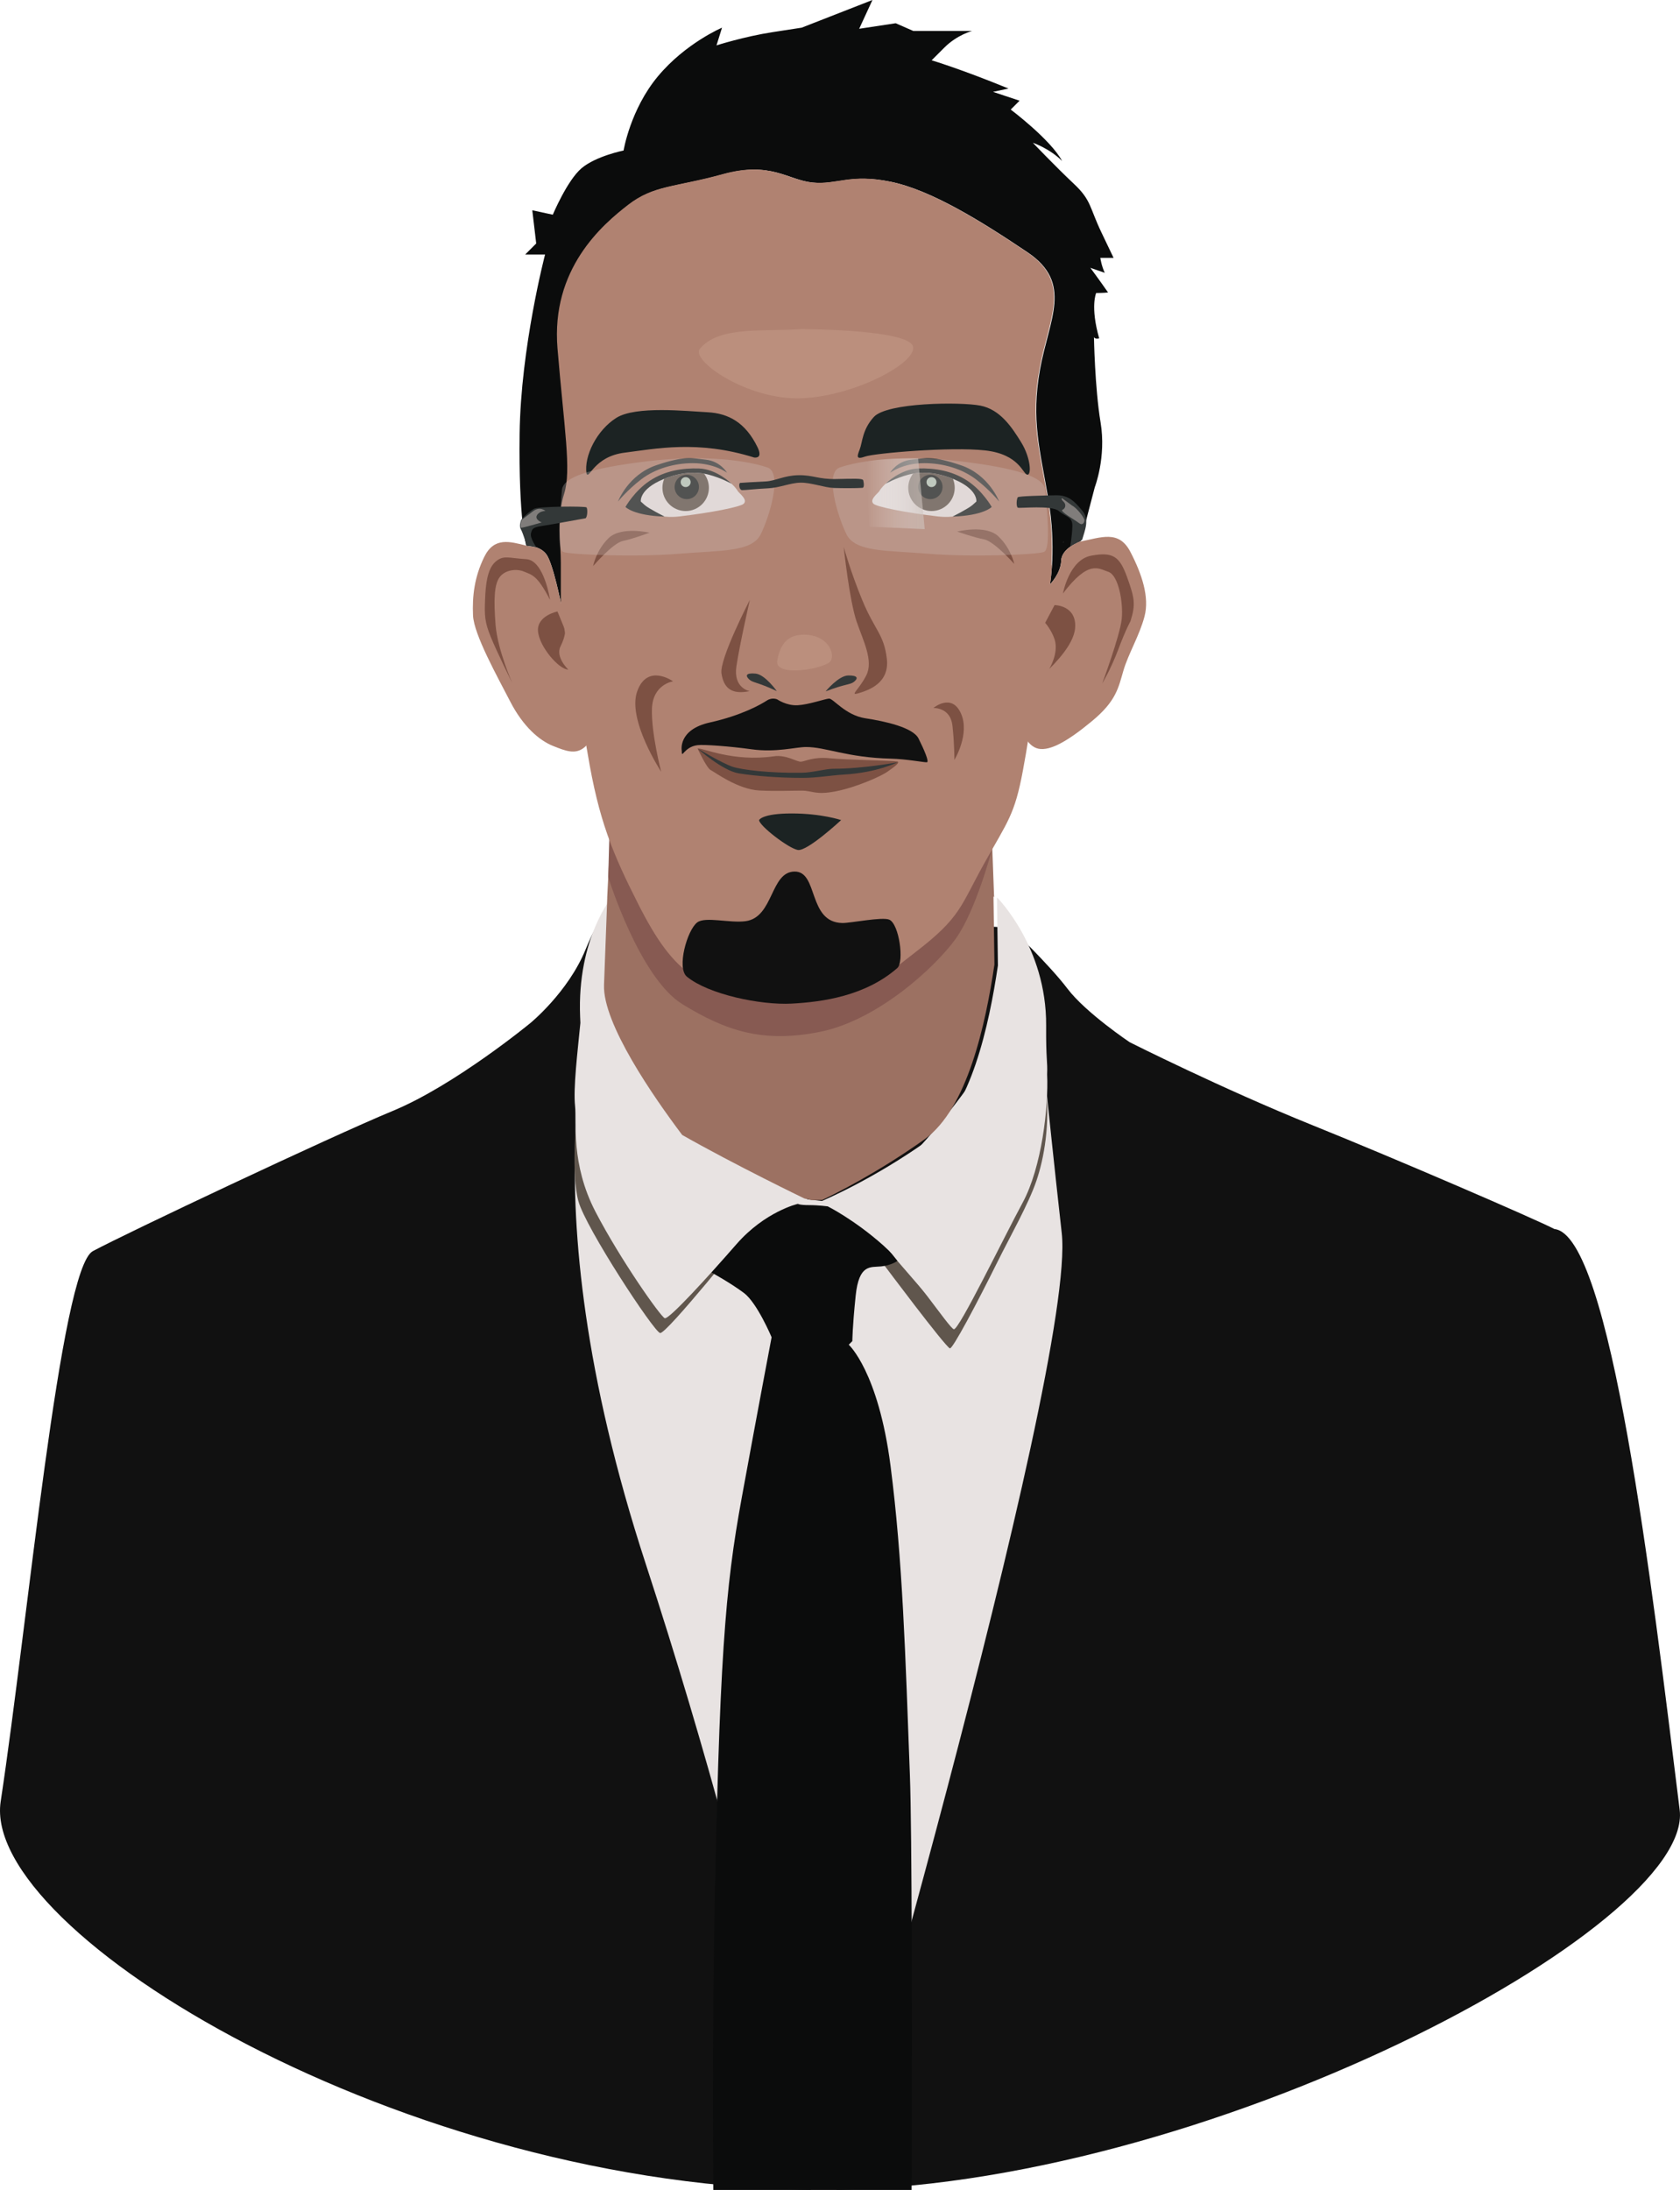 <?xml version="1.0" encoding="utf-8"?>
<!-- Generator: Adobe Illustrator 16.0.0, SVG Export Plug-In . SVG Version: 6.00 Build 0)  -->
<!DOCTYPE svg PUBLIC "-//W3C//DTD SVG 1.1//EN" "http://www.w3.org/Graphics/SVG/1.1/DTD/svg11.dtd">
<svg version="1.1" id="Layer_1" xmlns="http://www.w3.org/2000/svg" xmlns:xlink="http://www.w3.org/1999/xlink" x="0px" y="0px"
	 width="1012.594px" height="1319.193px" viewBox="-0.001 -0.581 1012.594 1319.193"
	 enable-background="new -0.001 -0.581 1012.594 1319.193" xml:space="preserve">
<g id="Layer_1_1_" display="none">
</g>
<g id="Layer_13" display="none">
</g>
<g id="chemise">
</g>
<g id="Tête">
	<g id="cou">
	</g>
	<g id="cheveux">
	</g>
	<g id="oreilles">
	</g>
	<g id="face">
	</g>
	<g id="bouc_copy">
	</g>
	<g id="yeux">
	</g>
	<g id="sourcils">
	</g>
	<g id="nez">
	</g>
	<g id="moustache">
	</g>
	<g id="Bouche_copy">
	</g>
	<g id="Bouche" display="none">
		<path display="inline" fill="#875A52" d="M-686.38,725.025c2.082-0.803,29.782-3.333,36.028-3.841
			c6.246-0.507,11.439,3.604,13.521,3.483c2.082-0.119,6.177-3.293,14.504-2.225c8.328,1.066,31.959,1.533,33.832,2.067
			c1.874,0.534-1.6,3.647-5.034,6.741c-2.914,2.623-15.36,9.94-26.091,12.547c-10.025,2.436-11.158-0.528-16.896-0.528
			c-5.737,0-12.677,0.479-21.204-0.095c-10.757-0.724-22.276-11.79-24.358-13.124C-684.16,728.719-686.38,725.025-686.38,725.025z"
			/>
		<path display="inline" fill="#5D483B" d="M-667.92,732.188c8.188,1.666,19.816,2.889,31.924,2.895
			c7.223,0.003,14.354-1.66,20.681-2.131c16.935-1.26,27.07-7.926,27.07-7.926s-17.268,4.19-32.256,4.19
			c-3.935,0-10.344,2.474-16.014,2.571c-15.977,0.278-29.823-1.865-34.528-3.858c-5.39-2.281-14.921-2.903-14.921-2.903
			S-676.11,730.522-667.92,732.188z"/>
	</g>
	<g id="reflet">
	</g>
</g>
<g id="lunettes">
</g>
<g id="costume">
	<path fill="#111111" d="M936.918,739.768c-11.845-6.154-95.313-42.175-145.703-62.488c-54.615-22.019-110.31-50.046-110.31-50.046
		s-26.5-17.75-37.5-32.25s-34.298-36.75-34.298-36.75l-239.369-12.595c0,0-6.332,0.141-16.832,25.808
		c-10.524,25.729-33.299,44.288-33.299,44.288s-45.402,37.379-82.902,52.879S75.52,742.539,55.963,753.075
		c-19.558,10.536-39.071,223.009-55.558,331.537c-12,79,243.897,233.771,495.138,234c228.862,0.205,525.567-158.73,516.862-228.924
		C995.406,952.612,970.828,743.367,936.918,739.768z"/>
	<path fill="#E8E3E2" d="M360.676,599.972c0,0-46.478,111.979,28.52,341.466c74.997,229.488,105.599,409.48,105.599,409.48
		S649.073,823.6,639.948,742.182s-15.726-151.336-15.726-151.336S548.164,728.147,493.485,730.03
		C396.656,733.361,360.676,599.972,360.676,599.972z"/>
	<path fill="#60564D" d="M450.289,742.495c0,0-48.669,60.675-52.419,59.913s-44.826-63.234-49.266-79.479
		c-4.438-16.243-1.241-48.987-1.241-48.987L450.289,742.495z"/>
	<path fill="#60564D" d="M572.739,795.778c0,0,57.17-146.397,57.512-143.512c2.905,24.595-1.063,45.056-5.504,58.254
		c-4.712,14.008-16.419,34.688-23.271,48.504c-12.787,25.779-27.424,53.35-28.976,52.613c-3.168-1.5-39.677-50.276-39.677-50.276
		l-7.085-19.916L572.739,795.778z"/>
	<path fill="#0B0C0C" d="M473.739,725.611c24.354,0,46.667,1,46.667,1l10.783,19.967l9.701,12.382c0,0-3.483,2.652-9.817,3.318
		s-13.334-1.668-15.334,17.666s-2,27.334-2,27.334l-2.167,2.167c0,0,17.834,16.166,25.167,72.833
		c7.333,56.668,9.002,114.668,11.668,186c2.666,71.334,0,466.801,0,549.334c0,30.941-60.216,82.799-60.216,82.799l-53.248-68.246
		c0,0-7.5-297.994-4.5-465.986c3-167.99,6.63-209.898,16.63-264.564c10-54.667,17.999-96.667,17.999-96.667
		s-8.667-20.667-16.667-26.667S428.782,765.9,428.782,765.9S456.406,725.611,473.739,725.611z"/>
	<path fill="#E8E3E2" d="M631.138,646.611c0.352-8.238-0.736-8.371-0.591-29.333c0.33-47.505-29.634-77.295-29.634-77.295
		l0.563,41.045c-5.271,35.665-16.237,86.79-42.069,105.228c-33.5,23.91-63.999,36.604-63.999,36.604l-8.501-0.929
		c0,0-41.291-19.914-73.619-38.248c-17.195-22.827-48.024-67.156-47.123-90.45c1.25-32.25,3.25-54.25,3.25-54.25
		s-21.75,25.25-19.75,73c0.052,1.201,0.104,2.394,0.156,3.583c-1.695,17.498-4.391,39.208-3.191,50.323
		c0.968,8.98-2.723,34.6,12.277,63.443s39.25,63.192,41.75,64.141c2.5,0.949,26-24.858,43.25-44.595c17.25-19.735,37-24.29,37-24.29
		s1,0.759,6.75,0.759s11.25,0.76,11.25,0.76s16,7.971,33.5,23.53c17.5,15.563,39.5,49.72,42.5,50.479c3,0.76,30-55.031,41.5-76.285
		S632.067,666.039,631.138,646.611z"/>
</g>
<g id="Layer_19">
	<path id="cheveux_1_" fill="#0B0C0C" d="M317.19,328.085c0,0-4.667-15.332-4-67.333c0.666-52,15.333-108,15.333-108h-12
		l6.667-6.667l-2.365-20l12.365,2.667c0,0,8.666-20.667,17.333-28c8.668-7.333,25.333-10.667,25.333-10.667
		s4.003-24.666,20.669-44.666c16.665-20,38.666-29.333,38.666-29.333l-3.334,10.667c0,0,16.668-5.333,34-8
		c17.334-2.667,17.334-2.667,17.334-2.667l42.666-16.667l-8,17.333l22-3.333l10.668,4.667c0,0,7.334,0,18,0s17.332,0,17.332,0
		s-9,2.333-16.666,10s-7.666,7.667-7.666,7.667s17,5,46.332,17c-9.332,2-9.332,2-9.332,2l16,5.333l-5.334,5.333c0,0,24,18,31,31
		c-7.668-7.667-17.666-11-17.666-11s13.998,14.667,24.666,24.667c10.666,10,9.334,14,16.666,29.333
		c7.334,15.333,7.334,15.333,7.334,15.333h-8c0,0,0.666,4.666,2.666,9c-8.666-3-8.666-3-8.666-3s5.332,7.167,10.666,14.833
		c-2.5,0.333-7.168,0.333-7.168,0.333s-3.666,8.167,1.834,27.333c-3.166,0.667-3.166-1-3.166-1s0.5,30.667,4,51.667s-3.5,39-3.5,39
		l-8.5,32.5c0,0-11.5,4-11.75,11.75s-6.75,14.25-6.75,14.25s4-22-1-51.5s-10.5-47.5-5-78s20-52-7.5-70.5s-58-37.5-82.5-42.5
		s-32,2-47,0.5s-25-13-54-5s-41.5,6.5-57,18.5s-46.5,38.5-42.5,86.5s8.5,73.5,4,87.5s-2,30.5-2,41.5s0,25.5,0,25.5s-5-25-9-30.5
		S317.19,328.085,317.19,328.085z"/>
	<g id="oreilles_1_">
		<g>
			<path fill="none" d="M317.19,328.085c2.044,0.503,3.813,0.743,5.358,0.824C319.661,328.041,317.19,328.085,317.19,328.085z"/>
			<path fill="#B08271" d="M329.356,333.419c-1.801-2.477-4.442-3.798-6.808-4.51c-1.545-0.081-3.314-0.321-5.358-0.824
				c-9.834-2.416-19.334-5.416-25.333,6.834c-6,12.25-7.25,23.75-6.75,35.25s14.749,37,22.499,52s17.5,23.25,25.5,26.5
				s13.5,5.25,18.75,1.25s6.5-12.25,6.5-12.25l-13.5-70.916l-6.5-18.417c0,8.216,0,15.583,0,15.583S333.356,338.919,329.356,333.419
				z"/>
		</g>
		<g>
			<path fill="#B08271" d="M681.356,331.919c-7-13.5-17.499-8.75-30.947-6.128c-2.753,1.153-10.597,4.991-10.803,11.378
				c-0.25,7.75-6.75,14.25-6.75,14.25s0.839-4.627,1.269-12.468l-8.269,15.468l-10.75,83.5c0,0,3.5,11,10.75,12.5
				s18-4.75,32.474-16.75c14.473-12,15.776-20,18.776-30.25s9.75-21.25,12.75-32.75S688.356,345.419,681.356,331.919z"/>
			<path fill="#333838" d="M640.766,326.523l0.591-1.104C641.356,325.419,640.367,326.095,640.766,326.523z"/>
		</g>
		<path fill="#7D5143" d="M640.671,356.919c0,0,3.685-20.25,16.935-22.75s17.25,0.441,21.75,12.971c4.5,12.53,5.25,16.279,2,26.529
			c0,0-2.75,4.75-7.25,16.75s-9.75,20.667-9.75,20.667s10.75-28.866,11.75-38.866s-2-26.301-8-28.301
			S656.238,336.419,640.671,356.919z"/>
		<path fill="#7D5143" d="M342.522,402.752c0,0-7.934-7.461-4.666-14c3.269-6.539,2.737-9.853,2.737-9.853l-4.591-11.146
			c0,0-12.333,2.48-11.74,11.74C324.856,388.752,336.856,402.752,342.522,402.752z"/>
		<path fill="#7D5143" d="M632.408,402.419c0,0,5.964-9.75,3.206-17.945c-1.932-5.736-5.657-9.878-5.657-9.878l5.657-10.677
			c0,0,12.841,0,12.453,12.955C647.836,384.671,641.242,393.586,632.408,402.419z"/>
		<path fill="#7D5143" d="M331.522,360.753c0,0-3.499-23.834-14.332-24.5c-10.834-0.667-13.834-2.668-18.667,1.666
			c-4.832,4.334-5.833,13.667-6.166,22.834c-0.333,9.166-0.334,13.166,3.5,22.5c3.834,9.333,12.834,27.5,12.834,27.5
			s-8.834-20-10-35c-1.168-15-0.835-24,2.332-28.5c3.168-4.5,10.166-5.5,14.834-3.5
			C320.523,345.753,323.689,345.586,331.522,360.753z"/>
	</g>
	<g id="visage">
		<g>
			<path fill="none" d="M493.443,723.249c0,0,0.757-0.341,2.157-1.006c-1.978,0.026-4.062,0.062-6.252,0.105L493.443,723.249z"/>
			<path fill="#9C7162" d="M364.063,592.652c-0.901,23.293,29.928,67.623,47.123,90.45c32.328,18.334,73.619,38.248,73.619,38.248
				l4.543,0.999c2.19-0.044,4.274-0.079,6.252-0.105c7.492-3.558,33.484-16.426,61.705-36.568
				c25.832-18.438,36.798-69.562,42.069-105.228l-0.563-41.045c0,0,0.134,0.142,0.363,0.398l-1.445-39.363l-229.208-11.02
				l-2.533,50.695c0.826-1.13,0.086-1.712,0.086-1.712S365.313,560.402,364.063,592.652z"/>
		</g>
		<path fill="#875A52" d="M367.305,501.78l-0.699,25.965c0,0,18.782,60.76,44.826,76.658c25.873,15.793,48.123,23.56,82.873,16.56
			s69.5-38.988,81.75-56.085s21.734-53.421,21.734-53.421L367.305,501.78z"/>
		<g>
			<g>
				<path fill="#B08271" d="M632.856,351.419c0,0,0.565-3.11,1.006-8.559C633.545,345.696,633.21,348.546,632.856,351.419z"/>
				<g>
					<path fill="#B08271" d="M631.522,299.835c-5-29.5-10.5-47.5-5-78s20-52-7.5-70.5s-58-37.5-82.5-42.5s-32,2-47,0.5s-25-13-54-5
						s-41.5,6.5-57,18.5s-46.5,38.5-42.5,86.5s8.5,73.5,4,87.5s-2,30.5-2,41.5s0,25.5,0,25.5c6.167,43.5,9.5,49.5,16.168,89.5
						c6.666,40,14.867,59.897,30.666,91c21.25,41.834,38.296,55.706,90.25,55.834c46.499,0.114,47.416-4.75,76.75-27.25
						c27.446-21.052,27-27.665,41.334-53.333c14.334-25.666,18.332-29.251,23.332-55.917c5-26.668,10.334-66.334,16-112.334
						c0.354-2.873,0.689-5.723,1.007-8.559C634.258,333.733,634.643,318.245,631.522,299.835z"/>
				</g>
			</g>
		</g>
	</g>
	<g id="yeux_1_">
		<path fill="#E8E3E2" d="M444.856,295.508c0,0-7.334-13.923-30-11.923c-22.665,2-32.666,18.834-32.666,18.834
			s8.832,10.25,27.332,8.084c18.5-2.167,36.959-5.709,38.793-7.709C450.148,300.794,447.856,298.508,444.856,295.508z"/>
		<g>
			<g>
				<g>
					<g>
						<path fill="#60564D" d="M400.347,287.872c-0.689,1.657-1.075,3.474-1.075,5.381c0,7.731,6.27,14,14,14c7.732,0,14-6.269,14-14
							c0-3.211-1.092-6.161-2.909-8.523C417.402,283.497,409.381,284.243,400.347,287.872z"/>
					</g>
				</g>
			</g>
			<circle fill="#1C2323" cx="413.94" cy="292.753" r="7.333"/>
			<circle fill="#B8CABD" cx="413.272" cy="289.836" r="3"/>
		</g>
		<path fill="#1C2323" d="M400.606,310.61c0,0-9.625-4.816-12-6.941s-2.375-2.125-2.375-2.125s-1.157-7.357,13.5-13.428
			c10.563-4.375,19.75-4.813,27.5-2.755s13.688,5.46,13.688,5.46s-8.771-8.828-19.646-9.193c-9.757-0.327-20.417,1.291-29.667,7.416
			s-14.625,15.75-14.625,15.75S381.731,309.985,400.606,310.61z"/>
		<path fill="#333838" d="M372.481,301.544c0,0,6.021-16.146,23.146-21.896s21.084-4.312,29.896-3.312
			c8.813,1,12.667,7.843,12.667,7.843s-7.424-5.76-20.668-5.76c-10.937,0-22.541,3.25-31.041,9.75S372.481,301.544,372.481,301.544z
			"/>
		<path fill="#E8E3E2" d="M529.856,295.508c0,0,7.334-13.923,30-11.923s32.666,18.834,32.666,18.834s-8.831,10.25-27.331,8.084
			c-18.5-2.167-36.959-5.709-38.793-7.709S526.856,298.508,529.856,295.508z"/>
		<g>
			<g>
				<g>
					<g>
						<path fill="#60564D" d="M574.365,287.872c0.689,1.657,1.075,3.474,1.075,5.381c0,7.731-6.27,14-14,14c-7.732,0-14-6.269-14-14
							c0-3.211,1.092-6.161,2.909-8.523C557.311,283.497,565.331,284.243,574.365,287.872z"/>
					</g>
				</g>
			</g>
			<circle fill="#1C2323" cx="560.773" cy="292.753" r="7.333"/>
			<circle fill="#B8CABD" cx="561.441" cy="289.836" r="3"/>
		</g>
		<path fill="#1C2323" d="M574.106,310.61c0,0,9.625-4.816,12-6.941s2.375-2.125,2.375-2.125s1.158-7.357-13.5-13.428
			c-10.562-4.375-19.75-4.813-27.5-2.755s-13.688,5.46-13.688,5.46s8.771-8.828,19.646-9.193c9.758-0.327,20.417,1.291,29.667,7.416
			s14.625,15.75,14.625,15.75S592.981,309.985,574.106,310.61z"/>
		<path fill="#333838" d="M602.231,301.544c0,0-6.021-16.146-23.146-21.896s-21.084-4.312-29.896-3.312
			c-8.812,1-12.667,7.843-12.667,7.843s7.425-5.76,20.669-5.76c10.937,0,22.541,3.25,31.041,9.75S602.231,301.544,602.231,301.544z"
			/>
	</g>
	<g id="nez_1_">
		<path fill="#333838" d="M497.641,415.866c0,0,7.771-9.479,13.623-9.558c5.854-0.078,6.034,1.725,3.555,3.74
			C512.338,412.063,510.068,411.116,497.641,415.866z"/>
		<path fill="#333838" d="M468.198,415.729c0,0-7.033-10.036-12.864-10.557c-5.832-0.519-6.147,1.266-3.825,3.462
			C453.83,410.831,456.165,410.057,468.198,415.729z"/>
		<path fill="#7D5143" d="M508.523,328.909c0,0,3.448,32.34,7.807,45.01c3.996,11.62,10.282,23.549,5.782,32.387
			c-4.5,8.838-10.5,12.457-4.5,10.647c6-1.81,18.66-6.034,16.91-20.784s-7.271-17-14.806-35.25
			C512.575,343.618,508.523,328.909,508.523,328.909z"/>
		<path fill="#BB8F7D" d="M484.53,381.748c14.076,0,18.853,10.88,16.283,15.648c-2.567,4.768-34.124,10.402-32.337,0
			S475.106,381.748,484.53,381.748z"/>
		<path fill="#7D5143" d="M451.856,415.729c0,0-10-1.642-8-14.976s8.113-40,8.113-40s-18.447,35.656-17.113,44.328
			S440.762,418.067,451.856,415.729z"/>
	</g>
	<g id="poils">
		<path fill="#1C2323" d="M457.523,493.419c0,0,1.667-4,19.667-4s29.796,4,29.796,4s-20.464,19-26.13,18
			C475.191,510.419,457.523,496.752,457.523,493.419z"/>
		<path fill="#111111" d="M479.023,524.419c14.333,0,7.784,30.591,28.666,31c4.918,0.097,24.099-3.86,28.334-2
			c5.923,2.601,9.082,25.408,4.795,29.151c-19.263,16.813-45.021,20.409-63.689,21.409c-18.666,1-50.131-5.562-63.104-16.229
			c-6.322-5.199,0.174-28.1,6.194-32.667c4.93-3.738,19.566,0.54,29.199-0.772C466.417,551.996,464.19,524.419,479.023,524.419z"/>
		<path fill="#1C2323" d="M454.627,275.039c4.417,0.333,3.292-3.495,1.917-6.308c-7.174-14.672-17.354-20.312-30.021-20.979
			c-12.666-0.667-43.375-3.959-55.041,3.375c-11.665,7.334-19.625,22.959-17.959,33.626c1.669,3.666,4.335-10.333,23-12.667
			C395.19,269.752,420.627,264.372,454.627,275.039z"/>
		<path fill="#1C2323" d="M526.689,250.586c7.98-8.742,52.167-9.167,64.167-6.833s19.001,12.962,24.667,22.148
			s6.332,19.736,3.666,19.461s-4.666-12.275-25.333-14.609s-66.665,1.666-72.333,3.666c-5.666,2-5,0-3.334-4.333
			C519.857,265.753,519.689,258.253,526.689,250.586z"/>
		<path fill="#111111" d="M410.923,451.655c0,0-2.567-12.694,16.933-17.027s31-11.041,34.335-13.208
			c3.332-2.167,6.332-0.667,6.332-0.667s5.5,3.833,12.168,3.5c6.665-0.333,16.5-3.846,19-4.006c2.5-0.16,9.832,10.007,21.832,11.84
			s28.782,5.534,32.115,12.201s6.551,14.131,5.051,14.298s-12.327-1.947-21.663-2.17c-26.596-0.636-39.1-7.011-51.218-7.011
			c-6.05,0-18.039,3.411-32.764,1.375c-13.008-1.8-28.646-2.971-32.548-2.5C412.017,449.301,410.923,457.146,410.923,451.655z"/>
	</g>
	<g id="bouche">
		<path fill="#7D5143" d="M420.497,450.339c2.5-0.75,21.059,8.256,45.956,4.651c7.438-1.077,13.735,3.375,16.235,3.263
			s7.417-3.084,17.417-2.084s38.375,1.438,40.625,1.938s-1.92,3.415-6.045,6.312c-3.499,2.457-18.443,9.31-31.33,11.75
			c-12.038,2.28-13.397-0.494-20.288-0.494c-6.892,0-15.224,0.448-25.462-0.089c-12.915-0.678-26.75-11.041-29.25-12.291
			S420.497,450.339,420.497,450.339z"/>
		<path fill="#333838" d="M445.356,465.294c9.835,1.56,23.797,2.705,38.335,2.71c8.672,0.003,17.235-1.555,24.832-1.995
			c20.334-1.18,32.506-7.423,32.506-7.423s-20.732,3.926-38.732,3.926c-4.723,0-12.421,2.315-19.228,2.408
			c-19.186,0.261-35.813-1.747-41.462-3.613c-6.472-2.138-21.109-10.968-21.109-10.968S435.522,463.734,445.356,465.294z"/>
	</g>
	<path fill="#BB8F7D" d="M482.693,197.668c-23.028,1.633-49.405-1.991-60.836,11.846c-5.774,6.991,28.534,30.877,60.781,29.832
		c34.619-1.123,76.135-24.732,66.279-33.204C539.057,197.671,482.693,197.668,482.693,197.668z"/>
	<g id="rides">
		<path fill="#7D5143" d="M405.682,409.835c0,0-12.258,1.72-12.733,16.548c-0.479,14.828,5.57,37.927,5.57,37.927
			s-20.591-31.337-14.456-48.446C390.198,398.755,405.682,409.835,405.682,409.835z"/>
		<path fill="#7D5143" d="M562.601,425.894c0,0,10.209-0.522,11.456,10.563c1.248,11.086,1.179,20.728,1.179,20.728
			s9.56-15.612,3.934-28.069C573.544,416.658,562.601,425.894,562.601,425.894z"/>
		<path fill="#7D5143" d="M391.485,320.288c0,0-17.236-4.012-24.73,3.345c-7.493,7.357-9.278,16.799-9.278,16.799
			s11.916-13.935,17.967-15.158C381.49,324.052,391.485,320.288,391.485,320.288z"/>
		<path fill="#7D5143" d="M576.937,319.616c0,0,17.156-4.341,24.79,2.871s9.599,16.618,9.599,16.618s-12.182-13.704-18.252-14.81
			C587.002,323.189,576.937,319.616,576.937,319.616z"/>
	</g>
	<g id="lunettes_1_">
		<path opacity="0.3" fill="#CEC3BE" enable-background="new    " d="M506.106,281.044c11.727-4.07,37.583-7.958,72.251-3.792
			c34.667,4.166,51.166,9.5,51.666,17.5s3.832,35.5-0.834,37.166c-4.665,1.666-43.832,3.184-69.332,1.092
			c-25.5-2.092-44.334-0.925-49.668-11.758C504.856,310.419,496.912,284.235,506.106,281.044z"/>
		<path opacity="0.3" fill="#CEC3BE" enable-background="new    " d="M462.606,281.044c-11.726-4.07-37.583-7.958-72.25-3.792
			s-51.167,9.5-51.667,17.5s-3.832,35.5,0.834,37.166s43.834,3.184,69.334,1.092c25.5-2.092,44.334-0.925,49.666-11.758
			C463.856,310.419,471.8,284.235,462.606,281.044z"/>
		<path fill="#333838" d="M446.231,290.294c0,0,9.375-0.625,15.25-0.875s11.125-3.625,19.875-3.75s12,2.5,22.375,2.312
			c10.376-0.188,16.27-0.542,16.585,0.797c0.529,2.25,0.498,4.438-0.459,4.5c-3.931,0.256-11.625,0.266-17.25,0.078
			s-13.875-3.314-20.125-3.189s-12.5,3.075-19.625,3.414c-7.125,0.338-13.5,1.088-15.5,1.088S445.106,290.294,446.231,290.294z"/>
		<g>
			<path fill="#333838" d="M652.231,324.607c1.667-5.834,4.625-12.188,0.125-17.521s-8-9.5-16-9.333
				c-8,0.166-21.999,0.499-22.833,1.166s-1.166,5.834,0,6.334s20.332-1.667,24.666,2c4.334,3.666,8.334,3.332,8.167,9.166
				s-1.292,12.021-1.292,12.021L652.231,324.607z"/>
			<path fill="#333838" d="M353.023,311.585c1.167-1.332,1.167-5.678,0.5-6.505c-0.667-0.827-29.001-0.661-31.667,0.839
				c-2.665,1.5-7.5,5.834-7.833,7s-1.167,3.5,0,5.5s3.499,9.75,3.499,9.75l5.75,0.875c0,0-3.916-5.458-3.249-8.291
				c0.667-2.834,1.167-3.667,6.667-4.5C332.19,315.419,353.023,311.585,353.023,311.585z"/>
		</g>
		<path opacity="0.5" fill="#CEC3BE" enable-background="new    " d="M646.189,303.96c3.209,1.668,7.543,7.626,7.459,8.918
			c-0.084,1.291-1.125,3.374-3.375,1.582c-2.25-1.791-11.833-7.124-9.875-7.957c1.958-0.834,2.292-3.375,0.625-4.875
			s-0.979-2.188-0.979-2.188L646.189,303.96z"/>
		<path opacity="0.5" fill="#CEC3BE" enable-background="new    " d="M326.481,314.122c0,0-4.334-1.75-2.834-4.334
			s5.084-2.584,5.084-2.584s-3.25-3-7.415,0.167c-4.169,3.167-6.529,4.864-6.865,5.322c-0.423,0.576-1.117,4.481-0.307,4.616
			C315.143,317.476,326.481,314.122,326.481,314.122z"/>
		
			<linearGradient id="SVGID_1_" gradientUnits="userSpaceOnUse" x1="522.399" y1="1402.67" x2="557.375" y2="1402.67" gradientTransform="matrix(1 0 0 -1 -0.02 1699.506)">
			<stop  offset="0" style="stop-color:#FFFFFF;stop-opacity:0"/>
			<stop  offset="1" style="stop-color:#CEC3BE"/>
		</linearGradient>
		<path opacity="0.6" fill="url(#SVGID_1_)" enable-background="new    " d="M553.355,275.502l4.001,42.667l-33.5-1.5l-1.477-39.346
			C522.379,277.323,529.856,275.464,553.355,275.502z"/>
	</g>
</g>
</svg>
